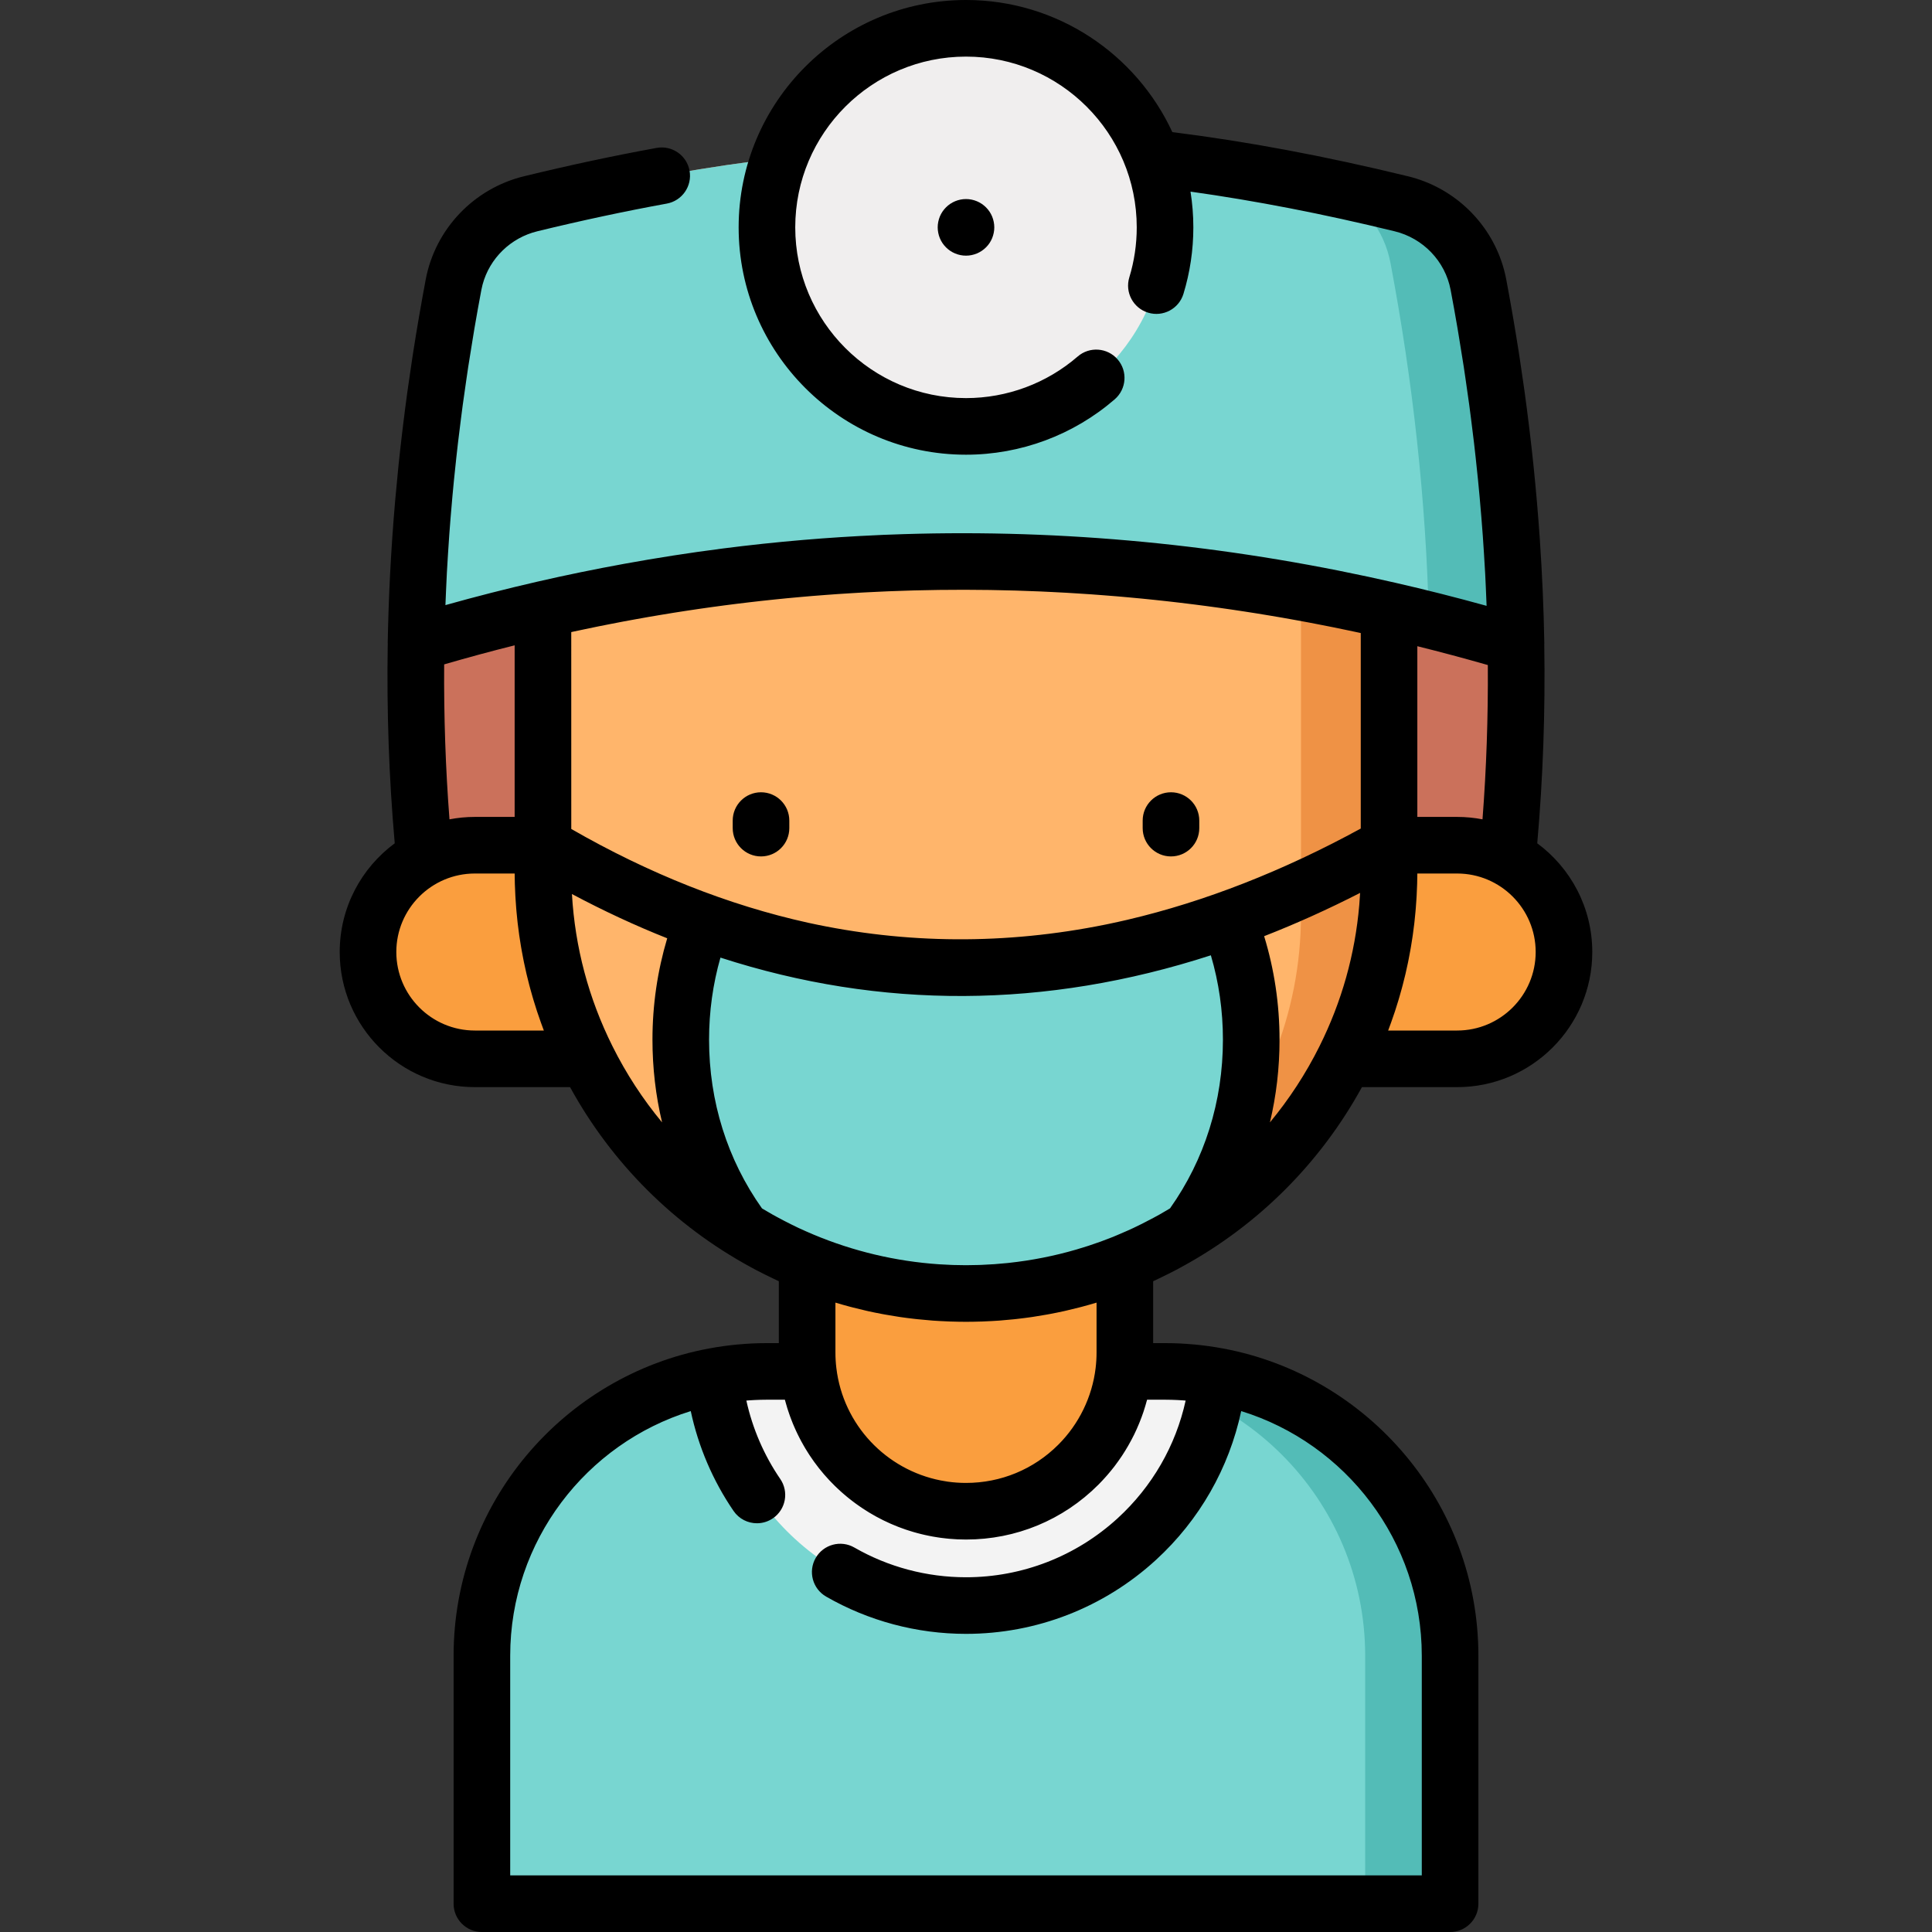 <?xml version="1.0" encoding="iso-8859-1"?>
<!-- Generator: Adobe Illustrator 19.0.0, SVG Export Plug-In . SVG Version: 6.00 Build 0)  -->
<svg version="1.1" id="Capa_1" xmlns="http://www.w3.org/2000/svg" xmlns:xlink="http://www.w3.org/1999/xlink" x="0px" y="0px"
	 viewBox="0 0 511.999 511.999" style="enable-background:new 0 0 511.999 511.999;" xml:space="preserve">
<rect x="0" y="0" width="511.999" height="511.999" fill="#333333" stroke="none"/>
<path style="fill:#F0EEEE;" d="M203.071,363.444h105.855c41.621,0,75.362,33.741,75.362,75.362V504.5H127.709v-65.694
	C127.709,397.184,161.45,363.444,203.071,363.444z"/>
<path style="fill:#78D6D1;" d="M203.071,363.444h105.855c41.621,0,75.362,33.741,75.362,75.362V504.5H127.709v-65.694
	C127.709,397.184,161.45,363.444,203.071,363.444z"/>
<path style="fill:#53BCB7;" d="M308.925,363.444h-22.501c41.621,0,75.362,33.741,75.362,75.362V504.5h22.501v-65.695
	C384.287,397.184,350.546,363.444,308.925,363.444z"/>
<path style="fill:#F3F3F3;" d="M255.998,425.493c34.858,0,63.581-26.722,66.788-60.755c-4.495-0.836-9.123-1.294-13.86-1.294
	H203.071c-4.737,0-9.365,0.458-13.86,1.294C192.417,398.771,221.14,425.493,255.998,425.493z"/>
<path style="fill:#FA9E3E;" d="M213.902,267.729v90.668c0,23.249,18.847,42.096,42.096,42.096l0,0
	c23.249,0,42.096-18.847,42.096-42.096v-90.668H213.902z"/>
<path style="fill:#CB715B;" d="M120.203,75.42c-10.872,57.476-13.36,115.923-5.205,172.875c94,0,188,0,282,0
	c8.155-56.952,5.667-115.399-5.205-172.875c-1.992-10.531-10.028-18.887-20.442-21.424c-82.123-20.001-148.583-20.001-230.706,0
	C130.231,56.532,122.195,64.888,120.203,75.42z"/>
<g>
	<path style="fill:#FA9E3E;" d="M125.837,223.99h49.369v56.61h-49.369c-15.632,0-28.305-12.673-28.305-28.305
		S110.205,223.99,125.837,223.99z"/>
	<path style="fill:#FA9E3E;" d="M386.159,223.99H336.79v56.61h49.369c15.632,0,28.305-12.673,28.305-28.305
		S401.791,223.99,386.159,223.99z"/>
</g>
<path style="fill:#FFB56B;" d="M255.998,342.79L255.998,342.79c-61.919,0-112.115-50.195-112.115-112.115V117.281h224.229v113.394
	C368.113,292.595,317.917,342.79,255.998,342.79z"/>
<path style="fill:#EF9245;" d="M344.779,117.281v125.062c0,53.578-41.949,97.354-94.795,100.286
	c1.992,0.105,3.996,0.161,6.014,0.161l0,0c61.919,0,112.115-50.195,112.115-112.115V117.281H344.779z"/>
<path style="fill:#78D6D1;" d="M401.758,170.59c-98.16-29.08-195.34-29.13-291.51-0.15c0.54-31.69,3.99-63.5,9.95-95.02
	c2-10.53,10.03-18.89,20.45-21.42c82.12-20.01,148.58-20.01,230.7,0c10.42,2.53,18.45,10.89,20.45,21.42
	C397.768,106.99,401.218,138.85,401.758,170.59z"/>
<path style="fill:#53BCB7;" d="M368.489,69.672c5.936,31.392,9.445,63.062,10.181,94.63c7.69,1.924,15.385,4.006,23.087,6.288
	c-0.54-31.74-3.99-63.6-9.96-95.17c-2-10.53-10.03-18.89-20.45-21.42c-5.956-1.451-11.821-2.785-17.625-4.025
	C361.304,53.883,366.855,61.068,368.489,69.672z"/>
<circle style="fill:#F0EEEE;" cx="255.998" cy="60.25" r="52.75"/>
<path style="fill:#78D6D1;" d="M331.588,275.53c0,19.02-6.12,36.49-16.33,50.32c-8.6,5.37-17.97,9.6-27.92,12.49
	c-9.94,2.9-20.46,4.45-31.34,4.45c-21.76,0-42.07-6.21-59.26-16.94c-10.21-13.83-16.33-31.3-16.33-50.32
	c0-11.09,2.07-21.66,5.83-31.29c45.66,16.54,92.09,16.34,139.29-0.58C329.428,253.44,331.588,264.21,331.588,275.53z"/>
<path d="M310.321,226.962c4.143,0,7.5-3.358,7.5-7.5v-2c0-4.142-3.357-7.5-7.5-7.5s-7.5,3.358-7.5,7.5v2
	C302.821,223.605,306.179,226.962,310.321,226.962z"/>
<path d="M201.675,209.962c-4.143,0-7.5,3.358-7.5,7.5v2c0,4.142,3.357,7.5,7.5,7.5s7.5-3.358,7.5-7.5v-2
	C209.175,213.32,205.817,209.962,201.675,209.962z"/>
<path d="M307.162,338.794c0.796-0.377,1.588-0.762,2.376-1.157c0.732-0.366,1.462-0.736,2.186-1.116
	c0.582-0.307,1.157-0.627,1.734-0.944c19.966-10.937,36.451-27.363,47.465-47.476h25.235c19.745,0,35.81-16.064,35.81-35.81
	c0-11.801-5.745-22.284-14.582-28.809c1.522-17.29,2.151-34.875,1.858-52.705c0.003-0.105,0.015-0.208,0.013-0.313
	c-0.155-9.086-0.556-18.26-1.187-27.497c-0.01-0.142-0.019-0.285-0.029-0.427c-0.211-3.049-0.446-6.104-0.708-9.166
	c-0.03-0.347-0.062-0.694-0.092-1.041c-0.248-2.835-0.515-5.674-0.807-8.519c-0.026-0.252-0.049-0.503-0.075-0.755
	c-0.295-2.834-0.617-5.674-0.955-8.517c-0.083-0.701-0.168-1.402-0.254-2.104c-0.341-2.784-0.698-5.57-1.082-8.361
	c-0.069-0.506-0.145-1.013-0.215-1.519c-0.352-2.518-0.722-5.038-1.108-7.561c-0.092-0.6-0.18-1.199-0.274-1.799
	c-0.44-2.82-0.903-5.642-1.385-8.466c-0.107-0.628-0.218-1.257-0.327-1.885c-0.511-2.94-1.037-5.882-1.594-8.826
	c-0.317-1.67-0.755-3.3-1.303-4.878c-3.839-11.049-13.12-19.608-24.74-22.43c-22.093-5.381-42.563-9.207-62.436-11.701
	C301.119,14.364,280.21,0,255.998,0c-33.222,0-60.25,27.028-60.25,60.25s27.028,60.25,60.25,60.25
	c14.481,0,28.479-5.214,39.417-14.682c3.131-2.711,3.473-7.447,0.762-10.579c-2.712-3.132-7.447-3.473-10.58-0.762
	c-8.211,7.108-18.723,11.023-29.599,11.023c-24.951,0-45.25-20.299-45.25-45.25S231.047,15,255.998,15s45.25,20.299,45.25,45.25
	c0,4.518-0.662,8.974-1.968,13.246c-1.21,3.961,1.02,8.154,4.98,9.364c3.958,1.212,8.154-1.018,9.365-4.98
	c1.74-5.694,2.622-11.625,2.622-17.63c0-3.221-0.261-6.382-0.75-9.468c17.224,2.414,35.016,5.863,54.08,10.507
	c7.579,1.84,13.409,7.937,14.851,15.525c0.642,3.394,1.249,6.787,1.829,10.177c0.167,0.976,0.316,1.949,0.478,2.923
	c0.402,2.422,0.799,4.845,1.17,7.263c0.176,1.149,0.336,2.295,0.505,3.442c0.329,2.238,0.653,4.475,0.955,6.709
	c0.167,1.24,0.322,2.478,0.481,3.717c0.272,2.117,0.537,4.233,0.784,6.346c0.157,1.343,0.305,2.684,0.452,4.025
	c0.216,1.967,0.422,3.931,0.617,5.893c0.146,1.478,0.286,2.955,0.42,4.43c0.161,1.766,0.31,3.53,0.453,5.292
	c0.134,1.656,0.266,3.312,0.384,4.965c0.108,1.5,0.203,2.997,0.298,4.494c0.119,1.885,0.239,3.77,0.338,5.649
	c0.061,1.149,0.107,2.293,0.161,3.44c0.077,1.66,0.148,3.318,0.209,4.974c-8.086-2.238-16.184-4.286-24.178-6.114
	c-2.378-0.545-4.756-1.073-7.134-1.583c-42.364-9.1-84.857-12.816-127.113-11.166c-0.448,0.017-0.897,0.028-1.345,0.046
	c-0.458,0.019-0.916,0.047-1.374,0.067c-6.658,0.296-13.31,0.719-19.954,1.282c-0.049,0.004-0.098,0.009-0.147,0.013
	c-7.052,0.6-14.095,1.35-21.128,2.251c-0.146,0.019-0.292,0.04-0.437,0.059c-8.563,1.105-17.111,2.44-25.641,3.991
	c-7.784,1.415-15.554,3.005-23.306,4.792c-0.001,0-0.001,0-0.002,0.001c-8.013,1.841-16.103,3.907-24.158,6.167
	c0.048-1.293,0.105-2.589,0.163-3.885c0.07-1.57,0.137-3.14,0.221-4.715c0.087-1.63,0.19-3.264,0.293-4.898
	c0.108-1.714,0.217-3.429,0.342-5.148c0.109-1.515,0.23-3.033,0.352-4.551c0.151-1.87,0.31-3.742,0.481-5.618
	c0.128-1.401,0.26-2.804,0.399-4.208c0.2-2.017,0.412-4.037,0.635-6.059c0.143-1.298,0.285-2.596,0.437-3.896
	c0.251-2.142,0.52-4.288,0.796-6.435c0.155-1.21,0.306-2.419,0.47-3.63c0.305-2.258,0.633-4.521,0.966-6.783
	c0.165-1.121,0.321-2.24,0.493-3.362c0.374-2.443,0.775-4.889,1.182-7.336c0.158-0.948,0.303-1.893,0.465-2.842
	c0.58-3.389,1.187-6.78,1.829-10.174c0.09-0.475,0.198-0.943,0.321-1.406c1.857-6.934,7.425-12.4,14.536-14.127
	c11.692-2.849,23.225-5.314,34.278-7.328c4.075-0.742,6.777-4.647,6.035-8.722c-0.743-4.076-4.654-6.779-8.723-6.035
	c-11.342,2.065-23.165,4.593-35.136,7.51c-13.286,3.226-23.511,13.945-26.05,27.314c-0.555,2.935-1.079,5.868-1.589,8.8
	c-0.112,0.644-0.225,1.287-0.335,1.931c-0.478,2.803-0.938,5.604-1.375,8.402c-0.1,0.638-0.194,1.275-0.291,1.912
	c-0.377,2.467-0.739,4.932-1.083,7.395c-0.077,0.548-0.158,1.096-0.233,1.644c-0.377,2.748-0.728,5.491-1.065,8.232
	c-0.093,0.761-0.185,1.522-0.275,2.283c-0.33,2.778-0.645,5.553-0.933,8.323c-0.04,0.388-0.076,0.775-0.116,1.163
	c-0.271,2.659-0.521,5.313-0.754,7.963c-0.042,0.477-0.086,0.954-0.127,1.43c-0.25,2.929-0.475,5.851-0.677,8.767
	c-0.025,0.355-0.047,0.709-0.071,1.064c-0.415,6.153-0.725,12.277-0.929,18.364c-0.006,0.189-0.013,0.377-0.019,0.566
	c-0.087,2.689-0.161,5.372-0.207,8.046c-0.001,0.074,0.008,0.146,0.009,0.219c-0.302,17.913,0.323,35.581,1.852,52.95
	c-8.837,6.525-14.582,17.008-14.582,28.809c0,19.746,16.064,35.81,35.81,35.81h25.235c11.08,20.231,27.693,36.731,47.81,47.664
	c0.464,0.253,0.924,0.511,1.391,0.758c0.797,0.42,1.604,0.824,2.412,1.226c0.676,0.337,1.354,0.668,2.036,0.992
	c0.56,0.266,1.113,0.541,1.677,0.798v16.402h-3.33c-1.306,0-2.618,0.035-3.934,0.1c-0.954,0.045-1.899,0.124-2.845,0.201
	c-0.315,0.026-0.629,0.042-0.944,0.072c-1.194,0.111-2.378,0.254-3.556,0.416c-0.063,0.009-0.125,0.015-0.188,0.024
	c-1.248,0.173-2.486,0.378-3.716,0.607c-0.018,0.003-0.036,0.006-0.054,0.009c-0.005,0.001-0.01,0.003-0.015,0.003
	c-38.426,7.183-67.608,40.956-67.608,81.439v65.69c0,4.142,3.357,7.5,7.5,7.5h256.58c4.143,0,7.5-3.358,7.5-7.5v-65.69
	c0-40.483-29.182-74.256-67.608-81.439c-0.005-0.001-0.01-0.002-0.015-0.003c-0.018-0.003-0.036-0.005-0.053-0.009
	c-1.23-0.229-2.468-0.433-3.716-0.607c-0.063-0.009-0.125-0.015-0.188-0.024c-1.179-0.161-2.363-0.305-3.556-0.416
	c-0.315-0.03-0.629-0.046-0.944-0.072c-0.946-0.077-1.891-0.156-2.845-0.201c-1.315-0.064-2.628-0.1-3.934-0.1h-3.33v-16.402
	C306.124,339.298,306.64,339.042,307.162,338.794z M290.598,345.208V358.4c0,1.404-0.082,2.796-0.247,4.149
	c-0.914,7.643-4.424,14.853-9.887,20.308c-6.534,6.535-15.223,10.133-24.466,10.133c-1.642,0-3.26-0.115-4.846-0.338
	c-0.621-0.087-1.235-0.196-1.845-0.316c-14.459-2.839-25.863-14.698-27.664-29.8c-0.163-1.341-0.245-2.733-0.245-4.137v-13.191
	c0.065,0.02,0.132,0.036,0.197,0.056c1.224,0.368,2.453,0.714,3.686,1.041c0.276,0.073,0.553,0.143,0.83,0.214
	c1.106,0.285,2.216,0.556,3.33,0.809c0.185,0.042,0.368,0.088,0.553,0.129c1.25,0.278,2.506,0.531,3.766,0.768
	c0.291,0.055,0.582,0.106,0.874,0.159c1.157,0.209,2.316,0.403,3.48,0.577c0.143,0.021,0.285,0.046,0.428,0.067
	c1.274,0.186,2.552,0.346,3.834,0.491c0.304,0.034,0.608,0.066,0.913,0.098c1.222,0.129,2.447,0.243,3.675,0.335
	c0.084,0.006,0.167,0.015,0.251,0.021c1.295,0.093,2.594,0.16,3.896,0.212c0.205,0.008,0.409,0.021,0.614,0.028
	c0.157,0.006,0.314,0.006,0.47,0.011c1.265,0.039,2.532,0.066,3.803,0.066c1.281,0,2.558-0.027,3.833-0.067
	c0.163-0.005,0.326-0.005,0.489-0.011c0.189-0.007,0.376-0.019,0.565-0.027c1.302-0.052,2.601-0.118,3.895-0.212
	c0.084-0.006,0.168-0.015,0.252-0.021c1.181-0.088,2.357-0.197,3.531-0.319c0.086-0.009,0.172-0.017,0.258-0.026
	c0.266-0.028,0.531-0.058,0.796-0.088c1.283-0.145,2.563-0.306,3.838-0.492c0.139-0.02,0.276-0.044,0.415-0.065
	c1.171-0.175,2.337-0.371,3.5-0.58c0.285-0.052,0.571-0.102,0.856-0.156c1.264-0.238,2.525-0.492,3.78-0.771
	c0.176-0.039,0.351-0.083,0.527-0.122c1.126-0.256,2.249-0.529,3.367-0.818c0.267-0.069,0.534-0.136,0.801-0.207
	c1.241-0.329,2.477-0.677,3.708-1.047C290.472,345.243,290.536,345.227,290.598,345.208z M205.899,322.509
	c-0.354-0.193-0.71-0.381-1.061-0.578c-0.842-0.474-1.678-0.962-2.508-1.46c-0.135-0.08-0.268-0.162-0.402-0.243
	c-9.177-12.937-14.019-28.358-14.019-44.698c0-7.463,1.014-14.752,3.018-21.754c42.532,13.77,86.178,13.566,129.964-0.611
	c2.124,7.191,3.197,14.686,3.197,22.365c0,16.339-4.842,31.76-14.018,44.697c-0.157,0.095-0.313,0.191-0.471,0.285
	c-0.768,0.46-1.541,0.914-2.32,1.354c-0.537,0.302-1.081,0.592-1.624,0.884c-0.983,0.532-1.975,1.047-2.974,1.547
	c-0.749,0.373-1.499,0.744-2.259,1.1c-0.519,0.244-1.041,0.482-1.564,0.717c-0.908,0.408-1.823,0.803-2.745,1.186
	c-0.404,0.168-0.804,0.345-1.21,0.508c-0.042,0.017-0.083,0.032-0.125,0.049c-0.986,0.394-1.978,0.772-2.975,1.136
	c-0.066,0.024-0.132,0.048-0.198,0.072c-2.099,0.759-4.222,1.453-6.368,2.077c-5.837,1.703-11.828,2.884-17.907,3.539
	c-0.116,0.012-0.232,0.026-0.348,0.038c-2.275,0.238-4.562,0.398-6.858,0.487c-0.258,0.01-0.516,0.019-0.774,0.027
	c-1.116,0.035-2.233,0.059-3.352,0.059c-1.086,0-2.17-0.022-3.253-0.055c-0.24-0.007-0.48-0.017-0.719-0.026
	c-1.048-0.039-2.094-0.089-3.138-0.16c-0.016-0.001-0.032-0.002-0.048-0.003c-11.492-0.783-22.719-3.458-33.267-7.881
	c-0.678-0.284-1.353-0.576-2.023-0.874c-0.643-0.286-1.287-0.571-1.925-0.87c-0.608-0.285-1.208-0.585-1.809-0.881
	C208.497,323.89,207.191,323.215,205.899,322.509z M151.388,167.511c0.175-0.038,0.35-0.079,0.524-0.117
	c0.923-0.2,1.847-0.39,2.77-0.584c1.294-0.273,2.589-0.547,3.884-0.809c0.965-0.195,1.931-0.381,2.897-0.571
	c1.255-0.246,2.511-0.493,3.767-0.73c0.989-0.186,1.979-0.364,2.969-0.544c1.235-0.224,2.47-0.449,3.705-0.663
	c1.005-0.175,2.01-0.342,3.016-0.51c1.221-0.204,2.442-0.407,3.663-0.602c1.02-0.163,2.04-0.32,3.06-0.476
	c1.207-0.185,2.415-0.367,3.624-0.543c1.029-0.15,2.059-0.295,3.089-0.438c1.204-0.167,2.409-0.331,3.614-0.489
	c1.032-0.135,2.065-0.268,3.098-0.396c1.2-0.15,2.4-0.294,3.601-0.435c1.041-0.122,2.081-0.241,3.122-0.357
	c1.197-0.132,2.395-0.259,3.593-0.382c1.039-0.107,2.079-0.213,3.119-0.314c1.203-0.116,2.407-0.225,3.61-0.332
	c1.038-0.092,2.075-0.185,3.114-0.271c1.206-0.099,2.411-0.19,3.618-0.281c1.036-0.078,2.072-0.157,3.108-0.228
	c1.216-0.083,2.433-0.157,3.65-0.231c1.025-0.062,2.05-0.128,3.075-0.184c1.24-0.068,2.481-0.124,3.721-0.182
	c1.002-0.047,2.004-0.098,3.006-0.139c1.282-0.052,2.564-0.091,3.846-0.133c0.963-0.031,1.925-0.069,2.888-0.094
	c1.375-0.036,2.751-0.059,4.127-0.084c0.869-0.016,1.738-0.039,2.608-0.05c1.769-0.022,3.539-0.029,5.308-0.032
	c0.588-0.001,1.176-0.006,1.765-0.005c2.117,0.004,4.234,0.021,6.352,0.052c0.856,0.013,1.713,0.038,2.569,0.055
	c1.391,0.028,2.783,0.054,4.175,0.094c0.969,0.028,1.938,0.068,2.906,0.102c1.281,0.045,2.561,0.086,3.842,0.141
	c1.011,0.043,2.021,0.097,3.032,0.147c1.24,0.061,2.481,0.12,3.721,0.19c1.032,0.058,2.064,0.127,3.096,0.192
	c1.219,0.077,2.438,0.153,3.656,0.238c1.048,0.074,2.097,0.156,3.146,0.237c1.202,0.092,2.404,0.185,3.606,0.286
	c1.059,0.089,2.118,0.186,3.176,0.282c1.195,0.108,2.39,0.218,3.585,0.336c1.061,0.104,2.122,0.214,3.184,0.326
	c1.194,0.125,2.388,0.253,3.582,0.386c1.061,0.119,2.121,0.242,3.182,0.368c1.194,0.142,2.389,0.287,3.584,0.438
	c1.061,0.133,2.121,0.271,3.182,0.411c1.197,0.159,2.394,0.322,3.59,0.49c1.056,0.148,2.111,0.297,3.166,0.452
	c1.203,0.176,2.406,0.358,3.609,0.543c1.052,0.162,2.103,0.324,3.155,0.493c1.207,0.194,2.414,0.395,3.621,0.597
	c1.045,0.175,2.09,0.35,3.135,0.532c1.222,0.213,2.444,0.434,3.665,0.656c1.028,0.187,2.055,0.371,3.083,0.565
	c1.245,0.234,2.489,0.478,3.734,0.722c1.007,0.197,2.014,0.391,3.022,0.595c1.27,0.256,2.539,0.524,3.808,0.791
	c0.982,0.206,1.963,0.407,2.945,0.619c0.184,0.04,0.368,0.083,0.552,0.123v51.808c-20.656,11.274-41.281,19.339-61.694,24.141
	c-0.101,0.023-0.202,0.049-0.302,0.072c-0.772,0.18-1.544,0.351-2.316,0.522c-0.799,0.175-1.598,0.35-2.397,0.516
	c-0.3,0.063-0.6,0.125-0.9,0.187c-26.505,5.368-52.864,5.21-78.824-0.468c-21.094-4.661-42.091-12.968-62.787-24.856
	L151.388,167.511L151.388,167.511z M336.544,297.441c1.683-7.076,2.544-14.415,2.544-21.911c0-9.42-1.383-18.612-4.078-27.433
	c8.464-3.305,16.943-7.129,25.434-11.469c-0.059,1.066-0.131,2.129-0.222,3.188c-1.117,13.08-4.646,25.637-10.537,37.441
	C346.065,284.526,341.643,291.286,336.544,297.441z M386.158,273.1h-18.285c0.163-0.427,0.316-0.856,0.473-1.284
	c0.102-0.276,0.206-0.552,0.305-0.829c0.351-0.977,0.692-1.957,1.017-2.942c0.033-0.101,0.063-0.203,0.097-0.304
	c0.289-0.883,0.565-1.769,0.833-2.658c0.095-0.317,0.187-0.635,0.279-0.953c0.205-0.702,0.403-1.405,0.594-2.111
	c0.089-0.327,0.178-0.655,0.264-0.983c0.216-0.825,0.423-1.652,0.621-2.481c0.043-0.181,0.091-0.362,0.133-0.543
	c0.232-0.994,0.45-1.992,0.656-2.992c0.063-0.307,0.121-0.615,0.182-0.922c0.143-0.72,0.28-1.442,0.409-2.166
	c0.064-0.355,0.126-0.711,0.186-1.067c0.125-0.741,0.243-1.483,0.354-2.228c0.044-0.292,0.091-0.583,0.132-0.876
	c0.144-1.012,0.276-2.027,0.394-3.045c0.028-0.246,0.051-0.493,0.078-0.739c0.087-0.795,0.168-1.592,0.239-2.391
	c0.032-0.356,0.061-0.713,0.089-1.069c0.059-0.728,0.11-1.458,0.155-2.189c0.021-0.336,0.044-0.672,0.062-1.009
	c0.055-1.02,0.101-2.042,0.13-3.067c0.002-0.064,0.003-0.128,0.005-0.192c0.023-0.855,0.039-1.711,0.045-2.569h10.553
	c11.475,0,20.81,9.331,20.81,20.8C406.968,263.765,397.633,273.1,386.158,273.1z M392.877,217.131
	c-2.178-0.415-4.422-0.641-6.719-0.641h-10.55v-45.238c6.211,1.538,12.454,3.212,18.682,4.991
	C394.376,190.038,393.917,203.68,392.877,217.131z M117.706,176.071c6.213-1.803,12.454-3.498,18.681-5.053v45.472h-10.55
	c-2.297,0-4.541,0.226-6.719,0.641C118.075,203.624,117.616,189.925,117.706,176.071z M125.838,273.1
	c-11.475,0-20.81-9.336-20.81-20.81c0-11.469,9.335-20.8,20.81-20.8h10.553c0.006,0.858,0.021,1.714,0.045,2.569
	c0.002,0.064,0.003,0.128,0.005,0.191c0.029,1.026,0.075,2.048,0.13,3.068c0.018,0.337,0.041,0.673,0.062,1.009
	c0.045,0.731,0.097,1.461,0.155,2.189c0.029,0.356,0.057,0.713,0.089,1.069c0.071,0.799,0.152,1.597,0.239,2.393
	c0.027,0.245,0.049,0.492,0.078,0.737c0.118,1.018,0.249,2.032,0.393,3.044c0.042,0.295,0.09,0.589,0.134,0.884
	c0.111,0.74,0.227,1.48,0.352,2.217c0.061,0.359,0.123,0.718,0.188,1.077c0.128,0.716,0.264,1.431,0.405,2.144
	c0.062,0.315,0.122,0.631,0.187,0.946c0.205,0.995,0.421,1.988,0.652,2.976c0.046,0.198,0.098,0.395,0.145,0.593
	c0.194,0.81,0.395,1.618,0.606,2.424c0.09,0.342,0.183,0.682,0.275,1.023c0.187,0.688,0.38,1.374,0.579,2.058
	c0.097,0.333,0.193,0.666,0.293,0.998c0.257,0.854,0.523,1.705,0.8,2.553c0.044,0.135,0.085,0.271,0.129,0.406
	c0.322,0.974,0.659,1.944,1.006,2.911c0.106,0.295,0.217,0.589,0.325,0.883c0.153,0.416,0.302,0.834,0.46,1.249h-18.285V273.1z
	 M162.309,277.251c-6.32-12.665-9.921-26.202-10.739-40.323c8.379,4.464,16.796,8.373,25.246,11.729
	c-2.582,8.646-3.907,17.651-3.907,26.872c0,7.496,0.861,14.835,2.544,21.911C170.352,291.284,165.93,284.523,162.309,277.251z
	 M311.949,371.017c0.491,0.023,0.982,0.055,1.474,0.089c0.263,0.017,0.523,0.039,0.785,0.06c-2.613,11.918-8.86,22.799-18.012,31.18
	c-11.015,10.088-25.292,15.644-40.198,15.644c-10.396,0-20.628-2.725-29.59-7.881c-3.59-2.065-8.175-0.829-10.241,2.761
	c-2.065,3.59-0.829,8.175,2.761,10.241c11.234,6.463,24.053,9.879,37.07,9.879c18.666,0,36.54-6.955,50.329-19.583
	c11.554-10.581,19.39-24.364,22.605-39.454c27.684,8.559,47.856,34.395,47.856,64.857V497h-241.58v-58.19
	c0-30.46,20.168-56.294,47.849-64.855c2.018,9.437,5.866,18.458,11.342,26.461c1.453,2.124,3.804,3.265,6.196,3.265
	c1.459,0,2.934-0.425,4.229-1.311c3.418-2.339,4.293-7.007,1.954-10.425c-4.306-6.293-7.356-13.372-8.986-20.78
	c0.265-0.021,0.529-0.043,0.795-0.061c0.487-0.033,0.975-0.065,1.461-0.088c1.003-0.044,2.008-0.077,3.022-0.077h4.929
	c0.01,0.039,0.023,0.078,0.033,0.117c0.062,0.235,0.133,0.466,0.198,0.699c0.131,0.469,0.262,0.938,0.406,1.402
	c0.085,0.275,0.179,0.545,0.269,0.818c0.138,0.417,0.276,0.833,0.424,1.245c0.103,0.286,0.212,0.569,0.32,0.853
	c0.149,0.391,0.3,0.781,0.458,1.167c0.118,0.288,0.241,0.574,0.365,0.859c0.163,0.376,0.329,0.75,0.501,1.121
	c0.131,0.284,0.265,0.565,0.401,0.846c0.178,0.366,0.361,0.728,0.547,1.089c0.143,0.276,0.286,0.552,0.434,0.826
	c0.195,0.36,0.397,0.716,0.6,1.07c0.151,0.263,0.301,0.527,0.456,0.787c0.218,0.364,0.444,0.721,0.671,1.079
	c0.153,0.242,0.303,0.486,0.461,0.725c0.255,0.387,0.519,0.765,0.785,1.144c0.141,0.201,0.276,0.406,0.42,0.605
	c0.408,0.564,0.825,1.12,1.255,1.666c0.051,0.065,0.105,0.127,0.156,0.191c0.392,0.493,0.792,0.979,1.202,1.455
	c0.165,0.192,0.337,0.377,0.505,0.566c0.3,0.338,0.6,0.676,0.908,1.005c0.199,0.212,0.403,0.417,0.605,0.626
	c0.289,0.297,0.577,0.594,0.873,0.884c0.217,0.213,0.44,0.421,0.661,0.631c0.291,0.275,0.584,0.549,0.881,0.817
	c0.231,0.208,0.465,0.411,0.699,0.615c0.299,0.26,0.601,0.516,0.906,0.768c0.24,0.199,0.482,0.395,0.727,0.589
	c0.31,0.247,0.624,0.489,0.94,0.728c0.247,0.187,0.494,0.373,0.745,0.556c0.326,0.237,0.656,0.468,0.987,0.697
	c0.249,0.172,0.498,0.346,0.751,0.514c0.349,0.232,0.703,0.456,1.058,0.679c0.242,0.152,0.482,0.308,0.727,0.456
	c0.396,0.239,0.798,0.468,1.201,0.697c0.213,0.121,0.422,0.247,0.636,0.364c0.611,0.335,1.228,0.658,1.854,0.967
	c0.046,0.023,0.093,0.044,0.139,0.066c0.598,0.293,1.201,0.575,1.812,0.845c0.225,0.099,0.454,0.19,0.681,0.286
	c0.429,0.182,0.859,0.363,1.294,0.534c0.266,0.104,0.535,0.199,0.803,0.299c0.403,0.149,0.806,0.298,1.213,0.437
	c0.286,0.098,0.574,0.189,0.863,0.281c0.396,0.127,0.793,0.252,1.193,0.37c0.298,0.088,0.598,0.17,0.898,0.252
	c0.398,0.109,0.797,0.213,1.198,0.312c0.304,0.075,0.61,0.147,0.916,0.216c0.405,0.092,0.812,0.177,1.221,0.259
	c0.306,0.061,0.613,0.122,0.921,0.177c0.418,0.075,0.839,0.142,1.26,0.207c0.303,0.046,0.605,0.094,0.909,0.135
	c0.441,0.059,0.884,0.108,1.328,0.155c0.289,0.031,0.577,0.066,0.868,0.092c0.493,0.044,0.989,0.075,1.485,0.104
	c0.245,0.015,0.487,0.036,0.733,0.047c0.744,0.033,1.491,0.052,2.242,0.052c13.25,0,25.706-5.159,35.068-14.523
	c0.696-0.695,1.361-1.416,2.012-2.149c0.141-0.159,0.282-0.317,0.421-0.478c0.626-0.724,1.234-1.463,1.816-2.221
	c0.094-0.122,0.183-0.248,0.275-0.371c0.527-0.699,1.034-1.412,1.523-2.137c0.093-0.138,0.19-0.275,0.281-0.414
	c0.526-0.798,1.026-1.612,1.505-2.439c0.1-0.173,0.197-0.347,0.295-0.521c0.469-0.832,0.921-1.674,1.341-2.531
	c0.012-0.025,0.026-0.049,0.038-0.074c0.43-0.882,0.826-1.78,1.204-2.686c0.076-0.182,0.151-0.363,0.225-0.545
	c0.363-0.9,0.704-1.809,1.014-2.73c0.035-0.104,0.066-0.21,0.1-0.315c0.285-0.866,0.545-1.741,0.782-2.623
	c0.027-0.099,0.062-0.195,0.088-0.294h4.94C309.941,370.94,310.946,370.972,311.949,371.017z"/>
<path d="M262.238,56.09c-0.28-0.41-0.591-0.8-0.94-1.14c-1.39-1.4-3.32-2.2-5.3-2.2c-1.98,0-3.91,0.8-5.3,2.2
	c-0.351,0.34-0.66,0.73-0.94,1.14c-0.27,0.4-0.5,0.84-0.69,1.29c-0.18,0.45-0.329,0.93-0.42,1.4c-0.1,0.49-0.149,0.98-0.149,1.47
	s0.05,0.98,0.149,1.47c0.091,0.47,0.24,0.95,0.42,1.4c0.19,0.45,0.421,0.89,0.69,1.29c0.28,0.41,0.59,0.8,0.94,1.14
	c1.39,1.4,3.33,2.2,5.3,2.2s3.91-0.8,5.3-2.2c0.35-0.34,0.66-0.73,0.94-1.14c0.27-0.4,0.5-0.84,0.689-1.29
	c0.18-0.45,0.33-0.93,0.42-1.4c0.101-0.49,0.15-0.98,0.15-1.47s-0.05-0.98-0.15-1.47c-0.09-0.47-0.24-0.95-0.42-1.4
	C262.738,56.93,262.508,56.49,262.238,56.09z"/>
<g>
</g>
<g>
</g>
<g>
</g>
<g>
</g>
<g>
</g>
<g>
</g>
<g>
</g>
<g>
</g>
<g>
</g>
<g>
</g>
<g>
</g>
<g>
</g>
<g>
</g>
<g>
</g>
<g>
</g>
</svg>
